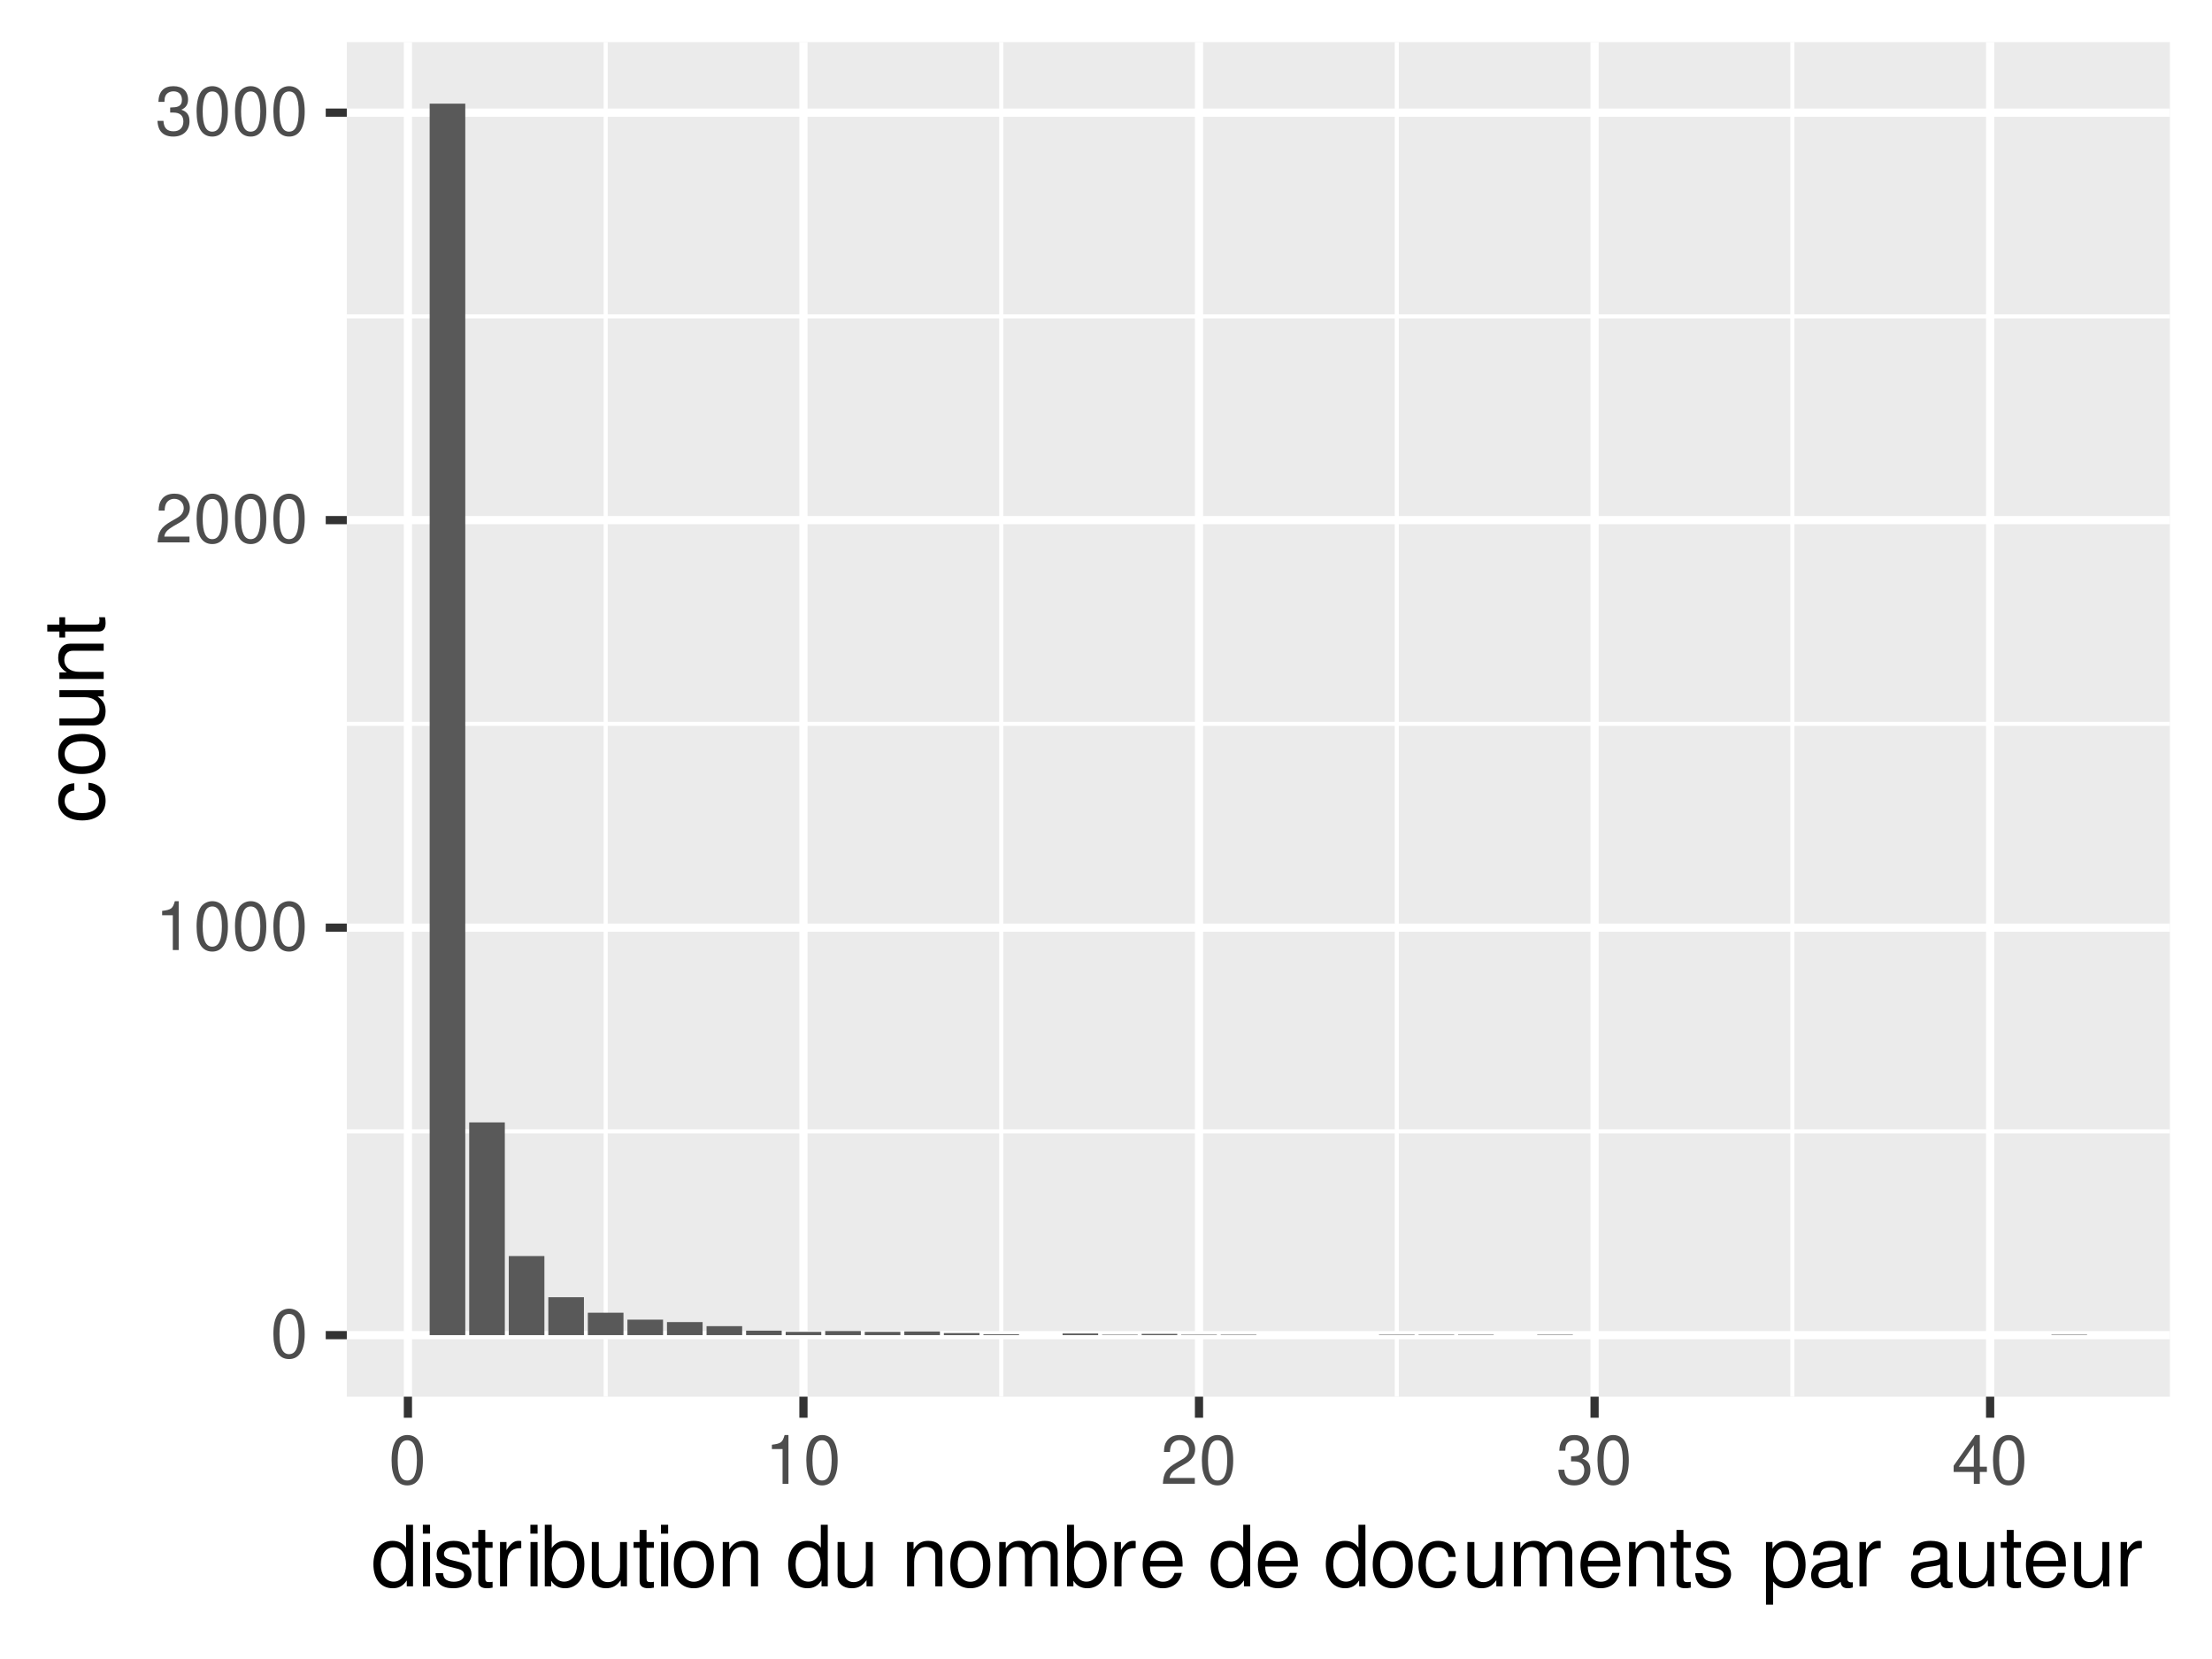 <?xml version="1.0" encoding="UTF-8"?>
<svg xmlns="http://www.w3.org/2000/svg" xmlns:xlink="http://www.w3.org/1999/xlink" width="288" height="216" viewBox="0 0 288 216">
<defs>
<g>
<g id="glyph-0-0">
<path d="M 2.422 -6.359 C 1.844 -6.359 1.312 -6.094 0.984 -5.672 C 0.578 -5.109 0.375 -4.25 0.375 -3.078 C 0.375 -0.938 1.078 0.203 2.422 0.203 C 3.734 0.203 4.453 -0.938 4.453 -3.031 C 4.453 -4.25 4.266 -5.078 3.859 -5.672 C 3.531 -6.109 3.016 -6.359 2.422 -6.359 Z M 2.422 -5.672 C 3.25 -5.672 3.672 -4.828 3.672 -3.094 C 3.672 -1.281 3.266 -0.438 2.406 -0.438 C 1.578 -0.438 1.172 -1.312 1.172 -3.062 C 1.172 -4.828 1.578 -5.672 2.422 -5.672 Z M 2.422 -5.672 "/>
</g>
<g id="glyph-0-1">
<path d="M 2.281 -4.531 L 2.281 0 L 3.047 0 L 3.047 -6.359 L 2.547 -6.359 C 2.266 -5.391 2.094 -5.25 0.891 -5.094 L 0.891 -4.531 Z M 2.281 -4.531 "/>
</g>
<g id="glyph-0-2">
<path d="M 4.453 -0.766 L 1.172 -0.766 C 1.25 -1.297 1.531 -1.625 2.297 -2.094 L 3.172 -2.594 C 4.047 -3.062 4.5 -3.719 4.5 -4.5 C 4.5 -5.031 4.281 -5.531 3.922 -5.875 C 3.547 -6.203 3.094 -6.359 2.5 -6.359 C 1.703 -6.359 1.125 -6.078 0.781 -5.531 C 0.547 -5.203 0.453 -4.797 0.438 -4.156 L 1.219 -4.156 C 1.234 -4.594 1.297 -4.844 1.406 -5.062 C 1.594 -5.438 2 -5.688 2.469 -5.688 C 3.172 -5.688 3.703 -5.172 3.703 -4.484 C 3.703 -3.969 3.406 -3.531 2.859 -3.219 L 2.047 -2.75 C 0.75 -2 0.375 -1.406 0.297 -0.016 L 4.453 -0.016 Z M 4.453 -0.766 "/>
</g>
<g id="glyph-0-3">
<path d="M 1.938 -2.922 L 2.359 -2.922 C 3.203 -2.922 3.656 -2.531 3.656 -1.766 C 3.656 -0.969 3.172 -0.484 2.375 -0.484 C 1.516 -0.484 1.109 -0.922 1.062 -1.844 L 0.281 -1.844 C 0.312 -1.344 0.406 -1 0.547 -0.719 C 0.875 -0.109 1.484 0.203 2.344 0.203 C 3.625 0.203 4.453 -0.578 4.453 -1.781 C 4.453 -2.594 4.141 -3.031 3.391 -3.297 C 3.969 -3.531 4.266 -3.969 4.266 -4.609 C 4.266 -5.703 3.547 -6.359 2.359 -6.359 C 1.109 -6.359 0.438 -5.656 0.406 -4.312 L 1.188 -4.312 C 1.203 -4.703 1.234 -4.922 1.328 -5.109 C 1.5 -5.469 1.891 -5.688 2.375 -5.688 C 3.062 -5.688 3.469 -5.266 3.469 -4.578 C 3.469 -4.141 3.312 -3.859 2.969 -3.719 C 2.766 -3.625 2.484 -3.594 1.938 -3.578 Z M 1.938 -2.922 "/>
</g>
<g id="glyph-0-4">
<path d="M 2.875 -1.547 L 2.875 0 L 3.656 0 L 3.656 -1.547 L 4.578 -1.547 L 4.578 -2.234 L 3.656 -2.234 L 3.656 -6.359 L 3.078 -6.359 L 0.25 -2.359 L 0.25 -1.547 Z M 2.875 -2.234 L 0.922 -2.234 L 2.875 -5.047 Z M 2.875 -2.234 "/>
</g>
<g id="glyph-1-0">
<path d="M 5.438 -8.016 L 4.531 -8.016 L 4.531 -5.031 C 4.141 -5.625 3.531 -5.922 2.766 -5.922 C 1.266 -5.922 0.281 -4.734 0.281 -2.891 C 0.281 -0.953 1.234 0.25 2.797 0.25 C 3.594 0.25 4.141 -0.047 4.625 -0.766 L 4.625 0 L 5.438 0 Z M 2.922 -5.078 C 3.906 -5.078 4.531 -4.203 4.531 -2.812 C 4.531 -1.484 3.891 -0.609 2.922 -0.609 C 1.906 -0.609 1.25 -1.5 1.25 -2.844 C 1.25 -4.188 1.906 -5.078 2.922 -5.078 Z M 2.922 -5.078 "/>
</g>
<g id="glyph-1-1">
<path d="M 1.656 -5.766 L 0.734 -5.766 L 0.734 0 L 1.656 0 Z M 1.656 -8.016 L 0.719 -8.016 L 0.719 -6.859 L 1.656 -6.859 Z M 1.656 -8.016 "/>
</g>
<g id="glyph-1-2">
<path d="M 4.812 -4.156 C 4.812 -5.297 4.062 -5.922 2.734 -5.922 C 1.391 -5.922 0.516 -5.234 0.516 -4.172 C 0.516 -3.266 0.984 -2.844 2.344 -2.516 L 3.203 -2.297 C 3.844 -2.141 4.094 -1.906 4.094 -1.5 C 4.094 -0.953 3.547 -0.594 2.75 -0.594 C 2.25 -0.594 1.844 -0.734 1.609 -0.984 C 1.469 -1.141 1.391 -1.312 1.344 -1.719 L 0.375 -1.719 C 0.422 -0.391 1.172 0.25 2.672 0.25 C 4.125 0.25 5.047 -0.469 5.047 -1.578 C 5.047 -2.438 4.562 -2.906 3.422 -3.172 L 2.547 -3.391 C 1.797 -3.562 1.469 -3.812 1.469 -4.219 C 1.469 -4.75 1.953 -5.078 2.688 -5.078 C 3.438 -5.078 3.828 -4.766 3.844 -4.156 Z M 4.812 -4.156 "/>
</g>
<g id="glyph-1-3">
<path d="M 2.797 -5.766 L 1.844 -5.766 L 1.844 -7.344 L 0.938 -7.344 L 0.938 -5.766 L 0.156 -5.766 L 0.156 -5.016 L 0.938 -5.016 L 0.938 -0.656 C 0.938 -0.062 1.328 0.25 2.047 0.25 C 2.281 0.25 2.484 0.234 2.797 0.172 L 2.797 -0.594 C 2.656 -0.562 2.547 -0.547 2.359 -0.547 C 1.953 -0.547 1.844 -0.656 1.844 -1.062 L 1.844 -5.016 L 2.797 -5.016 Z M 2.797 -5.766 "/>
</g>
<g id="glyph-1-4">
<path d="M 0.766 -5.766 L 0.766 0 L 1.688 0 L 1.688 -2.984 C 1.688 -4.375 2.266 -5 3.531 -4.969 L 3.531 -5.891 C 3.375 -5.922 3.281 -5.922 3.172 -5.922 C 2.578 -5.922 2.141 -5.578 1.609 -4.719 L 1.609 -5.766 Z M 0.766 -5.766 "/>
</g>
<g id="glyph-1-5">
<path d="M 0.594 -8.016 L 0.594 0 L 1.422 0 L 1.422 -0.734 C 1.859 -0.062 2.438 0.25 3.25 0.25 C 4.766 0.25 5.75 -0.984 5.75 -2.906 C 5.75 -4.781 4.812 -5.922 3.281 -5.922 C 2.5 -5.922 1.938 -5.625 1.5 -4.984 L 1.5 -8.016 Z M 3.109 -5.078 C 4.141 -5.078 4.797 -4.188 4.797 -2.812 C 4.797 -1.5 4.109 -0.609 3.109 -0.609 C 2.141 -0.609 1.5 -1.484 1.5 -2.844 C 1.5 -4.188 2.141 -5.078 3.109 -5.078 Z M 3.109 -5.078 "/>
</g>
<g id="glyph-1-6">
<path d="M 5.297 0 L 5.297 -5.766 L 4.391 -5.766 L 4.391 -2.5 C 4.391 -1.312 3.766 -0.547 2.812 -0.547 C 2.094 -0.547 1.625 -0.984 1.625 -1.688 L 1.625 -5.766 L 0.719 -5.766 L 0.719 -1.312 C 0.719 -0.359 1.438 0.25 2.547 0.25 C 3.406 0.25 3.938 -0.047 4.484 -0.797 L 4.484 0 Z M 5.297 0 "/>
</g>
<g id="glyph-1-7">
<path d="M 2.984 -5.922 C 1.359 -5.922 0.391 -4.781 0.391 -2.844 C 0.391 -0.891 1.359 0.25 3 0.25 C 4.625 0.25 5.609 -0.906 5.609 -2.797 C 5.609 -4.797 4.656 -5.922 2.984 -5.922 Z M 3 -5.078 C 4.031 -5.078 4.656 -4.234 4.656 -2.812 C 4.656 -1.438 4.016 -0.594 3 -0.594 C 1.984 -0.594 1.359 -1.438 1.359 -2.844 C 1.359 -4.234 1.984 -5.078 3 -5.078 Z M 3 -5.078 "/>
</g>
<g id="glyph-1-8">
<path d="M 0.766 -5.766 L 0.766 0 L 1.688 0 L 1.688 -3.172 C 1.688 -4.359 2.312 -5.125 3.25 -5.125 C 3.984 -5.125 4.438 -4.688 4.438 -4 L 4.438 0 L 5.359 0 L 5.359 -4.359 C 5.359 -5.312 4.641 -5.922 3.531 -5.922 C 2.672 -5.922 2.125 -5.594 1.609 -4.797 L 1.609 -5.766 Z M 0.766 -5.766 "/>
</g>
<g id="glyph-1-9">
</g>
<g id="glyph-1-10">
<path d="M 0.766 -5.766 L 0.766 0 L 1.688 0 L 1.688 -3.625 C 1.688 -4.453 2.297 -5.125 3.047 -5.125 C 3.734 -5.125 4.109 -4.703 4.109 -3.969 L 4.109 0 L 5.031 0 L 5.031 -3.625 C 5.031 -4.453 5.641 -5.125 6.391 -5.125 C 7.062 -5.125 7.453 -4.703 7.453 -3.969 L 7.453 0 L 8.375 0 L 8.375 -4.328 C 8.375 -5.359 7.781 -5.922 6.703 -5.922 C 5.938 -5.922 5.484 -5.703 4.938 -5.047 C 4.594 -5.672 4.141 -5.922 3.391 -5.922 C 2.625 -5.922 2.094 -5.641 1.609 -4.953 L 1.609 -5.766 Z M 0.766 -5.766 "/>
</g>
<g id="glyph-1-11">
<path d="M 5.641 -2.578 C 5.641 -3.453 5.578 -3.984 5.406 -4.406 C 5.031 -5.359 4.156 -5.922 3.078 -5.922 C 1.469 -5.922 0.438 -4.703 0.438 -2.812 C 0.438 -0.906 1.438 0.25 3.062 0.25 C 4.375 0.25 5.297 -0.5 5.516 -1.75 L 4.594 -1.75 C 4.344 -0.984 3.828 -0.594 3.094 -0.594 C 2.516 -0.594 2.016 -0.859 1.703 -1.344 C 1.484 -1.672 1.406 -2 1.391 -2.578 Z M 1.422 -3.328 C 1.5 -4.391 2.141 -5.078 3.062 -5.078 C 4 -5.078 4.656 -4.359 4.656 -3.328 Z M 1.422 -3.328 "/>
</g>
<g id="glyph-1-12">
<path d="M 5.188 -3.828 C 5.141 -4.391 5.016 -4.75 4.797 -5.078 C 4.406 -5.609 3.703 -5.922 2.906 -5.922 C 1.344 -5.922 0.344 -4.703 0.344 -2.781 C 0.344 -0.922 1.328 0.25 2.891 0.25 C 4.266 0.25 5.141 -0.578 5.25 -1.984 L 4.328 -1.984 C 4.172 -1.062 3.703 -0.594 2.922 -0.594 C 1.906 -0.594 1.297 -1.422 1.297 -2.781 C 1.297 -4.219 1.891 -5.078 2.891 -5.078 C 3.656 -5.078 4.141 -4.625 4.25 -3.828 Z M 5.188 -3.828 "/>
</g>
<g id="glyph-1-13">
<path d="M 0.594 2.391 L 1.516 2.391 L 1.516 -0.609 C 2 -0.016 2.547 0.25 3.281 0.25 C 4.781 0.25 5.75 -0.953 5.75 -2.781 C 5.75 -4.719 4.812 -5.922 3.281 -5.922 C 2.5 -5.922 1.875 -5.578 1.438 -4.891 L 1.438 -5.766 L 0.594 -5.766 Z M 3.125 -5.078 C 4.141 -5.078 4.797 -4.188 4.797 -2.812 C 4.797 -1.5 4.125 -0.609 3.125 -0.609 C 2.141 -0.609 1.516 -1.484 1.516 -2.844 C 1.516 -4.188 2.141 -5.078 3.125 -5.078 Z M 3.125 -5.078 "/>
</g>
<g id="glyph-1-14">
<path d="M 5.891 -0.531 C 5.781 -0.516 5.734 -0.516 5.688 -0.516 C 5.375 -0.516 5.188 -0.688 5.188 -0.969 L 5.188 -4.359 C 5.188 -5.375 4.438 -5.922 3.031 -5.922 C 2.172 -5.922 1.5 -5.688 1.109 -5.266 C 0.844 -4.969 0.734 -4.625 0.719 -4.062 L 1.641 -4.062 C 1.719 -4.766 2.141 -5.078 2.984 -5.078 C 3.828 -5.078 4.281 -4.781 4.281 -4.219 L 4.281 -3.984 C 4.266 -3.594 4.062 -3.438 3.328 -3.344 C 2.031 -3.172 1.828 -3.141 1.469 -2.984 C 0.797 -2.703 0.469 -2.203 0.469 -1.453 C 0.469 -0.406 1.188 0.25 2.359 0.25 C 3.078 0.25 3.656 0 4.312 -0.594 C 4.375 0 4.656 0.25 5.266 0.25 C 5.453 0.25 5.578 0.234 5.891 0.156 Z M 4.281 -1.812 C 4.281 -1.5 4.188 -1.312 3.922 -1.062 C 3.547 -0.719 3.094 -0.547 2.547 -0.547 C 1.844 -0.547 1.422 -0.891 1.422 -1.469 C 1.422 -2.078 1.812 -2.391 2.812 -2.531 C 3.781 -2.656 3.969 -2.703 4.281 -2.844 Z M 4.281 -1.812 "/>
</g>
<g id="glyph-2-0">
<path d="M -3.828 -5.188 C -4.391 -5.141 -4.75 -5.016 -5.078 -4.797 C -5.609 -4.406 -5.922 -3.703 -5.922 -2.906 C -5.922 -1.344 -4.703 -0.344 -2.781 -0.344 C -0.922 -0.344 0.25 -1.328 0.25 -2.891 C 0.25 -4.266 -0.578 -5.141 -1.984 -5.25 L -1.984 -4.328 C -1.062 -4.172 -0.594 -3.703 -0.594 -2.922 C -0.594 -1.906 -1.422 -1.297 -2.781 -1.297 C -4.219 -1.297 -5.078 -1.891 -5.078 -2.891 C -5.078 -3.656 -4.625 -4.141 -3.828 -4.25 Z M -3.828 -5.188 "/>
</g>
<g id="glyph-2-1">
<path d="M -5.922 -2.984 C -5.922 -1.359 -4.781 -0.391 -2.844 -0.391 C -0.891 -0.391 0.25 -1.359 0.25 -3 C 0.25 -4.625 -0.906 -5.609 -2.797 -5.609 C -4.797 -5.609 -5.922 -4.656 -5.922 -2.984 Z M -5.078 -3 C -5.078 -4.031 -4.234 -4.656 -2.812 -4.656 C -1.438 -4.656 -0.594 -4.016 -0.594 -3 C -0.594 -1.984 -1.438 -1.359 -2.844 -1.359 C -4.234 -1.359 -5.078 -1.984 -5.078 -3 Z M -5.078 -3 "/>
</g>
<g id="glyph-2-2">
<path d="M 0 -5.297 L -5.766 -5.297 L -5.766 -4.391 L -2.5 -4.391 C -1.312 -4.391 -0.547 -3.766 -0.547 -2.812 C -0.547 -2.094 -0.984 -1.625 -1.688 -1.625 L -5.766 -1.625 L -5.766 -0.719 L -1.312 -0.719 C -0.359 -0.719 0.25 -1.438 0.25 -2.547 C 0.25 -3.406 -0.047 -3.938 -0.797 -4.484 L 0 -4.484 Z M 0 -5.297 "/>
</g>
<g id="glyph-2-3">
<path d="M -5.766 -0.766 L 0 -0.766 L 0 -1.688 L -3.172 -1.688 C -4.359 -1.688 -5.125 -2.312 -5.125 -3.25 C -5.125 -3.984 -4.688 -4.438 -4 -4.438 L 0 -4.438 L 0 -5.359 L -4.359 -5.359 C -5.312 -5.359 -5.922 -4.641 -5.922 -3.531 C -5.922 -2.672 -5.594 -2.125 -4.797 -1.609 L -5.766 -1.609 Z M -5.766 -0.766 "/>
</g>
<g id="glyph-2-4">
<path d="M -5.766 -2.797 L -5.766 -1.844 L -7.344 -1.844 L -7.344 -0.938 L -5.766 -0.938 L -5.766 -0.156 L -5.016 -0.156 L -5.016 -0.938 L -0.656 -0.938 C -0.062 -0.938 0.25 -1.328 0.25 -2.047 C 0.25 -2.281 0.234 -2.484 0.172 -2.797 L -0.594 -2.797 C -0.562 -2.656 -0.547 -2.547 -0.547 -2.359 C -0.547 -1.953 -0.656 -1.844 -1.062 -1.844 L -5.016 -1.844 L -5.016 -2.797 Z M -5.766 -2.797 "/>
</g>
</g>
<clipPath id="clip-0">
<path clip-rule="nonzero" d="M 45.152 5.48 L 282.523 5.48 L 282.523 181.852 L 45.152 181.852 Z M 45.152 5.48 "/>
</clipPath>
<clipPath id="clip-1">
<path clip-rule="nonzero" d="M 45.152 147 L 282.523 147 L 282.523 148 L 45.152 148 Z M 45.152 147 "/>
</clipPath>
<clipPath id="clip-2">
<path clip-rule="nonzero" d="M 45.152 93 L 282.523 93 L 282.523 95 L 45.152 95 Z M 45.152 93 "/>
</clipPath>
<clipPath id="clip-3">
<path clip-rule="nonzero" d="M 45.152 40 L 282.523 40 L 282.523 42 L 45.152 42 Z M 45.152 40 "/>
</clipPath>
<clipPath id="clip-4">
<path clip-rule="nonzero" d="M 78 5.48 L 80 5.48 L 80 181.852 L 78 181.852 Z M 78 5.48 "/>
</clipPath>
<clipPath id="clip-5">
<path clip-rule="nonzero" d="M 130 5.48 L 131 5.48 L 131 181.852 L 130 181.852 Z M 130 5.48 "/>
</clipPath>
<clipPath id="clip-6">
<path clip-rule="nonzero" d="M 181 5.48 L 183 5.48 L 183 181.852 L 181 181.852 Z M 181 5.48 "/>
</clipPath>
<clipPath id="clip-7">
<path clip-rule="nonzero" d="M 233 5.48 L 234 5.48 L 234 181.852 L 233 181.852 Z M 233 5.48 "/>
</clipPath>
<clipPath id="clip-8">
<path clip-rule="nonzero" d="M 45.152 173 L 282.523 173 L 282.523 175 L 45.152 175 Z M 45.152 173 "/>
</clipPath>
<clipPath id="clip-9">
<path clip-rule="nonzero" d="M 45.152 120 L 282.523 120 L 282.523 122 L 45.152 122 Z M 45.152 120 "/>
</clipPath>
<clipPath id="clip-10">
<path clip-rule="nonzero" d="M 45.152 67 L 282.523 67 L 282.523 69 L 45.152 69 Z M 45.152 67 "/>
</clipPath>
<clipPath id="clip-11">
<path clip-rule="nonzero" d="M 45.152 14 L 282.523 14 L 282.523 16 L 45.152 16 Z M 45.152 14 "/>
</clipPath>
<clipPath id="clip-12">
<path clip-rule="nonzero" d="M 52 5.48 L 54 5.48 L 54 181.852 L 52 181.852 Z M 52 5.48 "/>
</clipPath>
<clipPath id="clip-13">
<path clip-rule="nonzero" d="M 104 5.48 L 106 5.48 L 106 181.852 L 104 181.852 Z M 104 5.48 "/>
</clipPath>
<clipPath id="clip-14">
<path clip-rule="nonzero" d="M 155 5.48 L 157 5.48 L 157 181.852 L 155 181.852 Z M 155 5.48 "/>
</clipPath>
<clipPath id="clip-15">
<path clip-rule="nonzero" d="M 207 5.48 L 209 5.48 L 209 181.852 L 207 181.852 Z M 207 5.48 "/>
</clipPath>
<clipPath id="clip-16">
<path clip-rule="nonzero" d="M 258 5.48 L 260 5.48 L 260 181.852 L 258 181.852 Z M 258 5.48 "/>
</clipPath>
</defs>
<rect x="-28.8" y="-21.6" width="345.6" height="259.2" fill="rgb(100%, 100%, 100%)" fill-opacity="1"/>
<rect x="-28.8" y="-21.6" width="345.6" height="259.2" fill="rgb(100%, 100%, 100%)" fill-opacity="1"/>
<path fill="none" stroke-width="1.067" stroke-linecap="round" stroke-linejoin="round" stroke="rgb(100%, 100%, 100%)" stroke-opacity="1" stroke-miterlimit="10" d="M 0 216 L 288 216 L 288 0 L 0 0 Z M 0 216 "/>
<g clip-path="url(#clip-0)">
<path fill-rule="nonzero" fill="rgb(92.157%, 92.157%, 92.157%)" fill-opacity="1" d="M 45.152 181.848 L 282.523 181.848 L 282.523 5.477 L 45.152 5.477 Z M 45.152 181.848 "/>
</g>
<g clip-path="url(#clip-1)">
<path fill="none" stroke-width="0.533" stroke-linecap="butt" stroke-linejoin="round" stroke="rgb(100%, 100%, 100%)" stroke-opacity="1" stroke-miterlimit="10" d="M 45.152 147.305 L 282.52 147.305 "/>
</g>
<g clip-path="url(#clip-2)">
<path fill="none" stroke-width="0.533" stroke-linecap="butt" stroke-linejoin="round" stroke="rgb(100%, 100%, 100%)" stroke-opacity="1" stroke-miterlimit="10" d="M 45.152 94.246 L 282.52 94.246 "/>
</g>
<g clip-path="url(#clip-3)">
<path fill="none" stroke-width="0.533" stroke-linecap="butt" stroke-linejoin="round" stroke="rgb(100%, 100%, 100%)" stroke-opacity="1" stroke-miterlimit="10" d="M 45.152 41.191 L 282.52 41.191 "/>
</g>
<g clip-path="url(#clip-4)">
<path fill="none" stroke-width="0.533" stroke-linecap="butt" stroke-linejoin="round" stroke="rgb(100%, 100%, 100%)" stroke-opacity="1" stroke-miterlimit="10" d="M 78.859 181.848 L 78.859 5.48 "/>
</g>
<g clip-path="url(#clip-5)">
<path fill="none" stroke-width="0.533" stroke-linecap="butt" stroke-linejoin="round" stroke="rgb(100%, 100%, 100%)" stroke-opacity="1" stroke-miterlimit="10" d="M 130.359 181.848 L 130.359 5.48 "/>
</g>
<g clip-path="url(#clip-6)">
<path fill="none" stroke-width="0.533" stroke-linecap="butt" stroke-linejoin="round" stroke="rgb(100%, 100%, 100%)" stroke-opacity="1" stroke-miterlimit="10" d="M 181.859 181.848 L 181.859 5.48 "/>
</g>
<g clip-path="url(#clip-7)">
<path fill="none" stroke-width="0.533" stroke-linecap="butt" stroke-linejoin="round" stroke="rgb(100%, 100%, 100%)" stroke-opacity="1" stroke-miterlimit="10" d="M 233.363 181.848 L 233.363 5.48 "/>
</g>
<g clip-path="url(#clip-8)">
<path fill="none" stroke-width="1.067" stroke-linecap="butt" stroke-linejoin="round" stroke="rgb(100%, 100%, 100%)" stroke-opacity="1" stroke-miterlimit="10" d="M 45.152 173.832 L 282.52 173.832 "/>
</g>
<g clip-path="url(#clip-9)">
<path fill="none" stroke-width="1.067" stroke-linecap="butt" stroke-linejoin="round" stroke="rgb(100%, 100%, 100%)" stroke-opacity="1" stroke-miterlimit="10" d="M 45.152 120.777 L 282.52 120.777 "/>
</g>
<g clip-path="url(#clip-10)">
<path fill="none" stroke-width="1.067" stroke-linecap="butt" stroke-linejoin="round" stroke="rgb(100%, 100%, 100%)" stroke-opacity="1" stroke-miterlimit="10" d="M 45.152 67.719 L 282.52 67.719 "/>
</g>
<g clip-path="url(#clip-11)">
<path fill="none" stroke-width="1.067" stroke-linecap="butt" stroke-linejoin="round" stroke="rgb(100%, 100%, 100%)" stroke-opacity="1" stroke-miterlimit="10" d="M 45.152 14.664 L 282.52 14.664 "/>
</g>
<g clip-path="url(#clip-12)">
<path fill="none" stroke-width="1.067" stroke-linecap="butt" stroke-linejoin="round" stroke="rgb(100%, 100%, 100%)" stroke-opacity="1" stroke-miterlimit="10" d="M 53.109 181.848 L 53.109 5.48 "/>
</g>
<g clip-path="url(#clip-13)">
<path fill="none" stroke-width="1.067" stroke-linecap="butt" stroke-linejoin="round" stroke="rgb(100%, 100%, 100%)" stroke-opacity="1" stroke-miterlimit="10" d="M 104.609 181.848 L 104.609 5.48 "/>
</g>
<g clip-path="url(#clip-14)">
<path fill="none" stroke-width="1.067" stroke-linecap="butt" stroke-linejoin="round" stroke="rgb(100%, 100%, 100%)" stroke-opacity="1" stroke-miterlimit="10" d="M 156.109 181.848 L 156.109 5.48 "/>
</g>
<g clip-path="url(#clip-15)">
<path fill="none" stroke-width="1.067" stroke-linecap="butt" stroke-linejoin="round" stroke="rgb(100%, 100%, 100%)" stroke-opacity="1" stroke-miterlimit="10" d="M 207.613 181.848 L 207.613 5.48 "/>
</g>
<g clip-path="url(#clip-16)">
<path fill="none" stroke-width="1.067" stroke-linecap="butt" stroke-linejoin="round" stroke="rgb(100%, 100%, 100%)" stroke-opacity="1" stroke-miterlimit="10" d="M 259.113 181.848 L 259.113 5.48 "/>
</g>
<path fill-rule="nonzero" fill="rgb(34.902%, 34.902%, 34.902%)" fill-opacity="1" d="M 55.941 173.832 L 60.578 173.832 L 60.578 13.496 L 55.941 13.496 Z M 55.941 173.832 "/>
<path fill-rule="nonzero" fill="rgb(34.902%, 34.902%, 34.902%)" fill-opacity="1" d="M 61.09 173.832 L 65.727 173.832 L 65.727 146.137 L 61.09 146.137 Z M 61.09 173.832 "/>
<path fill-rule="nonzero" fill="rgb(34.902%, 34.902%, 34.902%)" fill-opacity="1" d="M 66.242 173.832 L 70.879 173.832 L 70.879 163.539 L 66.242 163.539 Z M 66.242 173.832 "/>
<path fill-rule="nonzero" fill="rgb(34.902%, 34.902%, 34.902%)" fill-opacity="1" d="M 71.391 173.832 L 76.027 173.832 L 76.027 168.898 L 71.391 168.898 Z M 71.391 173.832 "/>
<path fill-rule="nonzero" fill="rgb(34.902%, 34.902%, 34.902%)" fill-opacity="1" d="M 76.539 173.832 L 81.176 173.832 L 81.176 170.914 L 76.539 170.914 Z M 76.539 173.832 "/>
<path fill-rule="nonzero" fill="rgb(34.902%, 34.902%, 34.902%)" fill-opacity="1" d="M 81.691 173.832 L 86.328 173.832 L 86.328 171.816 L 81.691 171.816 Z M 81.691 173.832 "/>
<path fill-rule="nonzero" fill="rgb(34.902%, 34.902%, 34.902%)" fill-opacity="1" d="M 86.84 173.832 L 91.477 173.832 L 91.477 172.133 L 86.84 172.133 Z M 86.84 173.832 "/>
<path fill-rule="nonzero" fill="rgb(34.902%, 34.902%, 34.902%)" fill-opacity="1" d="M 91.992 173.832 L 96.629 173.832 L 96.629 172.664 L 91.992 172.664 Z M 91.992 173.832 "/>
<path fill-rule="nonzero" fill="rgb(34.902%, 34.902%, 34.902%)" fill-opacity="1" d="M 97.141 173.832 L 101.777 173.832 L 101.777 173.25 L 97.141 173.25 Z M 97.141 173.832 "/>
<path fill-rule="nonzero" fill="rgb(34.902%, 34.902%, 34.902%)" fill-opacity="1" d="M 102.293 173.832 L 106.93 173.832 L 106.93 173.406 L 102.293 173.406 Z M 102.293 173.832 "/>
<path fill-rule="nonzero" fill="rgb(34.902%, 34.902%, 34.902%)" fill-opacity="1" d="M 107.441 173.832 L 112.078 173.832 L 112.078 173.301 L 107.441 173.301 Z M 107.441 173.832 "/>
<path fill-rule="nonzero" fill="rgb(34.902%, 34.902%, 34.902%)" fill-opacity="1" d="M 112.59 173.832 L 117.227 173.832 L 117.227 173.406 L 112.59 173.406 Z M 112.59 173.832 "/>
<path fill-rule="nonzero" fill="rgb(34.902%, 34.902%, 34.902%)" fill-opacity="1" d="M 117.742 173.832 L 122.379 173.832 L 122.379 173.355 L 117.742 173.355 Z M 117.742 173.832 "/>
<path fill-rule="nonzero" fill="rgb(34.902%, 34.902%, 34.902%)" fill-opacity="1" d="M 122.891 173.832 L 127.527 173.832 L 127.527 173.566 L 122.891 173.566 Z M 122.891 173.832 "/>
<path fill-rule="nonzero" fill="rgb(34.902%, 34.902%, 34.902%)" fill-opacity="1" d="M 128.043 173.832 L 132.68 173.832 L 132.68 173.727 L 128.043 173.727 Z M 128.043 173.832 "/>
<path fill-rule="nonzero" fill="rgb(34.902%, 34.902%, 34.902%)" fill-opacity="1" d="M 138.344 173.832 L 142.98 173.832 L 142.98 173.621 L 138.344 173.621 Z M 138.344 173.832 "/>
<path fill-rule="nonzero" fill="rgb(34.902%, 34.902%, 34.902%)" fill-opacity="1" d="M 143.492 173.832 L 148.129 173.832 L 148.129 173.777 L 143.492 173.777 Z M 143.492 173.832 "/>
<path fill-rule="nonzero" fill="rgb(34.902%, 34.902%, 34.902%)" fill-opacity="1" d="M 148.645 173.832 L 153.281 173.832 L 153.281 173.672 L 148.645 173.672 Z M 148.645 173.832 "/>
<path fill-rule="nonzero" fill="rgb(34.902%, 34.902%, 34.902%)" fill-opacity="1" d="M 153.793 173.832 L 158.43 173.832 L 158.43 173.777 L 153.793 173.777 Z M 153.793 173.832 "/>
<path fill-rule="nonzero" fill="rgb(34.902%, 34.902%, 34.902%)" fill-opacity="1" d="M 158.941 173.832 L 163.578 173.832 L 163.578 173.777 L 158.941 173.777 Z M 158.941 173.832 "/>
<path fill-rule="nonzero" fill="rgb(34.902%, 34.902%, 34.902%)" fill-opacity="1" d="M 179.543 173.832 L 184.18 173.832 L 184.18 173.777 L 179.543 173.777 Z M 179.543 173.832 "/>
<path fill-rule="nonzero" fill="rgb(34.902%, 34.902%, 34.902%)" fill-opacity="1" d="M 184.695 173.832 L 189.332 173.832 L 189.332 173.777 L 184.695 173.777 Z M 184.695 173.832 "/>
<path fill-rule="nonzero" fill="rgb(34.902%, 34.902%, 34.902%)" fill-opacity="1" d="M 189.844 173.832 L 194.48 173.832 L 194.48 173.777 L 189.844 173.777 Z M 189.844 173.832 "/>
<path fill-rule="nonzero" fill="rgb(34.902%, 34.902%, 34.902%)" fill-opacity="1" d="M 200.145 173.832 L 204.781 173.832 L 204.781 173.777 L 200.145 173.777 Z M 200.145 173.832 "/>
<path fill-rule="nonzero" fill="rgb(34.902%, 34.902%, 34.902%)" fill-opacity="1" d="M 267.098 173.832 L 271.734 173.832 L 271.734 173.777 L 267.098 173.777 Z M 267.098 173.832 "/>
<g fill="rgb(30.196%, 30.196%, 30.196%)" fill-opacity="1">
<use xlink:href="#glyph-0-0" x="35.219" y="176.747"/>
</g>
<g fill="rgb(30.196%, 30.196%, 30.196%)" fill-opacity="1">
<use xlink:href="#glyph-0-1" x="20.219" y="123.692"/>
<use xlink:href="#glyph-0-0" x="25.219" y="123.692"/>
<use xlink:href="#glyph-0-0" x="30.219" y="123.692"/>
<use xlink:href="#glyph-0-0" x="35.219" y="123.692"/>
</g>
<g fill="rgb(30.196%, 30.196%, 30.196%)" fill-opacity="1">
<use xlink:href="#glyph-0-2" x="20.219" y="70.634"/>
<use xlink:href="#glyph-0-0" x="25.219" y="70.634"/>
<use xlink:href="#glyph-0-0" x="30.219" y="70.634"/>
<use xlink:href="#glyph-0-0" x="35.219" y="70.634"/>
</g>
<g fill="rgb(30.196%, 30.196%, 30.196%)" fill-opacity="1">
<use xlink:href="#glyph-0-3" x="20.219" y="17.579"/>
<use xlink:href="#glyph-0-0" x="25.219" y="17.579"/>
<use xlink:href="#glyph-0-0" x="30.219" y="17.579"/>
<use xlink:href="#glyph-0-0" x="35.219" y="17.579"/>
</g>
<path fill="none" stroke-width="1.067" stroke-linecap="butt" stroke-linejoin="round" stroke="rgb(20%, 20%, 20%)" stroke-opacity="1" stroke-miterlimit="10" d="M 42.41 173.832 L 45.152 173.832 "/>
<path fill="none" stroke-width="1.067" stroke-linecap="butt" stroke-linejoin="round" stroke="rgb(20%, 20%, 20%)" stroke-opacity="1" stroke-miterlimit="10" d="M 42.41 120.777 L 45.152 120.777 "/>
<path fill="none" stroke-width="1.067" stroke-linecap="butt" stroke-linejoin="round" stroke="rgb(20%, 20%, 20%)" stroke-opacity="1" stroke-miterlimit="10" d="M 42.41 67.719 L 45.152 67.719 "/>
<path fill="none" stroke-width="1.067" stroke-linecap="butt" stroke-linejoin="round" stroke="rgb(20%, 20%, 20%)" stroke-opacity="1" stroke-miterlimit="10" d="M 42.41 14.664 L 45.152 14.664 "/>
<path fill="none" stroke-width="1.067" stroke-linecap="butt" stroke-linejoin="round" stroke="rgb(20%, 20%, 20%)" stroke-opacity="1" stroke-miterlimit="10" d="M 53.109 184.59 L 53.109 181.848 "/>
<path fill="none" stroke-width="1.067" stroke-linecap="butt" stroke-linejoin="round" stroke="rgb(20%, 20%, 20%)" stroke-opacity="1" stroke-miterlimit="10" d="M 104.609 184.59 L 104.609 181.848 "/>
<path fill="none" stroke-width="1.067" stroke-linecap="butt" stroke-linejoin="round" stroke="rgb(20%, 20%, 20%)" stroke-opacity="1" stroke-miterlimit="10" d="M 156.109 184.59 L 156.109 181.848 "/>
<path fill="none" stroke-width="1.067" stroke-linecap="butt" stroke-linejoin="round" stroke="rgb(20%, 20%, 20%)" stroke-opacity="1" stroke-miterlimit="10" d="M 207.613 184.59 L 207.613 181.848 "/>
<path fill="none" stroke-width="1.067" stroke-linecap="butt" stroke-linejoin="round" stroke="rgb(20%, 20%, 20%)" stroke-opacity="1" stroke-miterlimit="10" d="M 259.113 184.59 L 259.113 181.848 "/>
<g fill="rgb(30.196%, 30.196%, 30.196%)" fill-opacity="1">
<use xlink:href="#glyph-0-0" x="50.609" y="193.196"/>
</g>
<g fill="rgb(30.196%, 30.196%, 30.196%)" fill-opacity="1">
<use xlink:href="#glyph-0-1" x="99.609" y="193.196"/>
<use xlink:href="#glyph-0-0" x="104.609" y="193.196"/>
</g>
<g fill="rgb(30.196%, 30.196%, 30.196%)" fill-opacity="1">
<use xlink:href="#glyph-0-2" x="151.109" y="193.196"/>
<use xlink:href="#glyph-0-0" x="156.109" y="193.196"/>
</g>
<g fill="rgb(30.196%, 30.196%, 30.196%)" fill-opacity="1">
<use xlink:href="#glyph-0-3" x="202.613" y="193.196"/>
<use xlink:href="#glyph-0-0" x="207.613" y="193.196"/>
</g>
<g fill="rgb(30.196%, 30.196%, 30.196%)" fill-opacity="1">
<use xlink:href="#glyph-0-4" x="254.113" y="193.196"/>
<use xlink:href="#glyph-0-0" x="259.113" y="193.196"/>
</g>
<g fill="rgb(0%, 0%, 0%)" fill-opacity="1">
<use xlink:href="#glyph-1-0" x="48.336" y="206.538"/>
<use xlink:href="#glyph-1-1" x="54.336" y="206.538"/>
<use xlink:href="#glyph-1-2" x="56.336" y="206.538"/>
<use xlink:href="#glyph-1-3" x="61.336" y="206.538"/>
<use xlink:href="#glyph-1-4" x="64.336" y="206.538"/>
<use xlink:href="#glyph-1-1" x="68.336" y="206.538"/>
<use xlink:href="#glyph-1-5" x="70.336" y="206.538"/>
<use xlink:href="#glyph-1-6" x="76.336" y="206.538"/>
<use xlink:href="#glyph-1-3" x="82.336" y="206.538"/>
<use xlink:href="#glyph-1-1" x="85.336" y="206.538"/>
<use xlink:href="#glyph-1-7" x="87.336" y="206.538"/>
<use xlink:href="#glyph-1-8" x="93.336" y="206.538"/>
<use xlink:href="#glyph-1-9" x="99.336" y="206.538"/>
<use xlink:href="#glyph-1-0" x="102.336" y="206.538"/>
<use xlink:href="#glyph-1-6" x="108.336" y="206.538"/>
<use xlink:href="#glyph-1-9" x="114.336" y="206.538"/>
<use xlink:href="#glyph-1-8" x="117.336" y="206.538"/>
<use xlink:href="#glyph-1-7" x="123.336" y="206.538"/>
<use xlink:href="#glyph-1-10" x="129.336" y="206.538"/>
<use xlink:href="#glyph-1-5" x="138.336" y="206.538"/>
<use xlink:href="#glyph-1-4" x="144.336" y="206.538"/>
<use xlink:href="#glyph-1-11" x="148.336" y="206.538"/>
<use xlink:href="#glyph-1-9" x="154.336" y="206.538"/>
<use xlink:href="#glyph-1-0" x="157.336" y="206.538"/>
<use xlink:href="#glyph-1-11" x="163.336" y="206.538"/>
<use xlink:href="#glyph-1-9" x="169.336" y="206.538"/>
<use xlink:href="#glyph-1-0" x="172.336" y="206.538"/>
<use xlink:href="#glyph-1-7" x="178.336" y="206.538"/>
<use xlink:href="#glyph-1-12" x="184.336" y="206.538"/>
<use xlink:href="#glyph-1-6" x="190.336" y="206.538"/>
<use xlink:href="#glyph-1-10" x="196.336" y="206.538"/>
<use xlink:href="#glyph-1-11" x="205.336" y="206.538"/>
<use xlink:href="#glyph-1-8" x="211.336" y="206.538"/>
<use xlink:href="#glyph-1-3" x="217.336" y="206.538"/>
<use xlink:href="#glyph-1-2" x="220.336" y="206.538"/>
<use xlink:href="#glyph-1-9" x="226.336" y="206.538"/>
<use xlink:href="#glyph-1-13" x="229.336" y="206.538"/>
<use xlink:href="#glyph-1-14" x="235.336" y="206.538"/>
<use xlink:href="#glyph-1-4" x="241.336" y="206.538"/>
<use xlink:href="#glyph-1-9" x="245.336" y="206.538"/>
<use xlink:href="#glyph-1-14" x="248.336" y="206.538"/>
<use xlink:href="#glyph-1-6" x="254.336" y="206.538"/>
<use xlink:href="#glyph-1-3" x="260.336" y="206.538"/>
<use xlink:href="#glyph-1-11" x="263.336" y="206.538"/>
<use xlink:href="#glyph-1-6" x="269.336" y="206.538"/>
<use xlink:href="#glyph-1-4" x="275.336" y="206.538"/>
</g>
<g fill="rgb(0%, 0%, 0%)" fill-opacity="1">
<use xlink:href="#glyph-2-0" x="13.499" y="107.164"/>
<use xlink:href="#glyph-2-1" x="13.499" y="101.164"/>
<use xlink:href="#glyph-2-2" x="13.499" y="95.164"/>
<use xlink:href="#glyph-2-3" x="13.499" y="89.164"/>
<use xlink:href="#glyph-2-4" x="13.499" y="83.164"/>
</g>
</svg>
